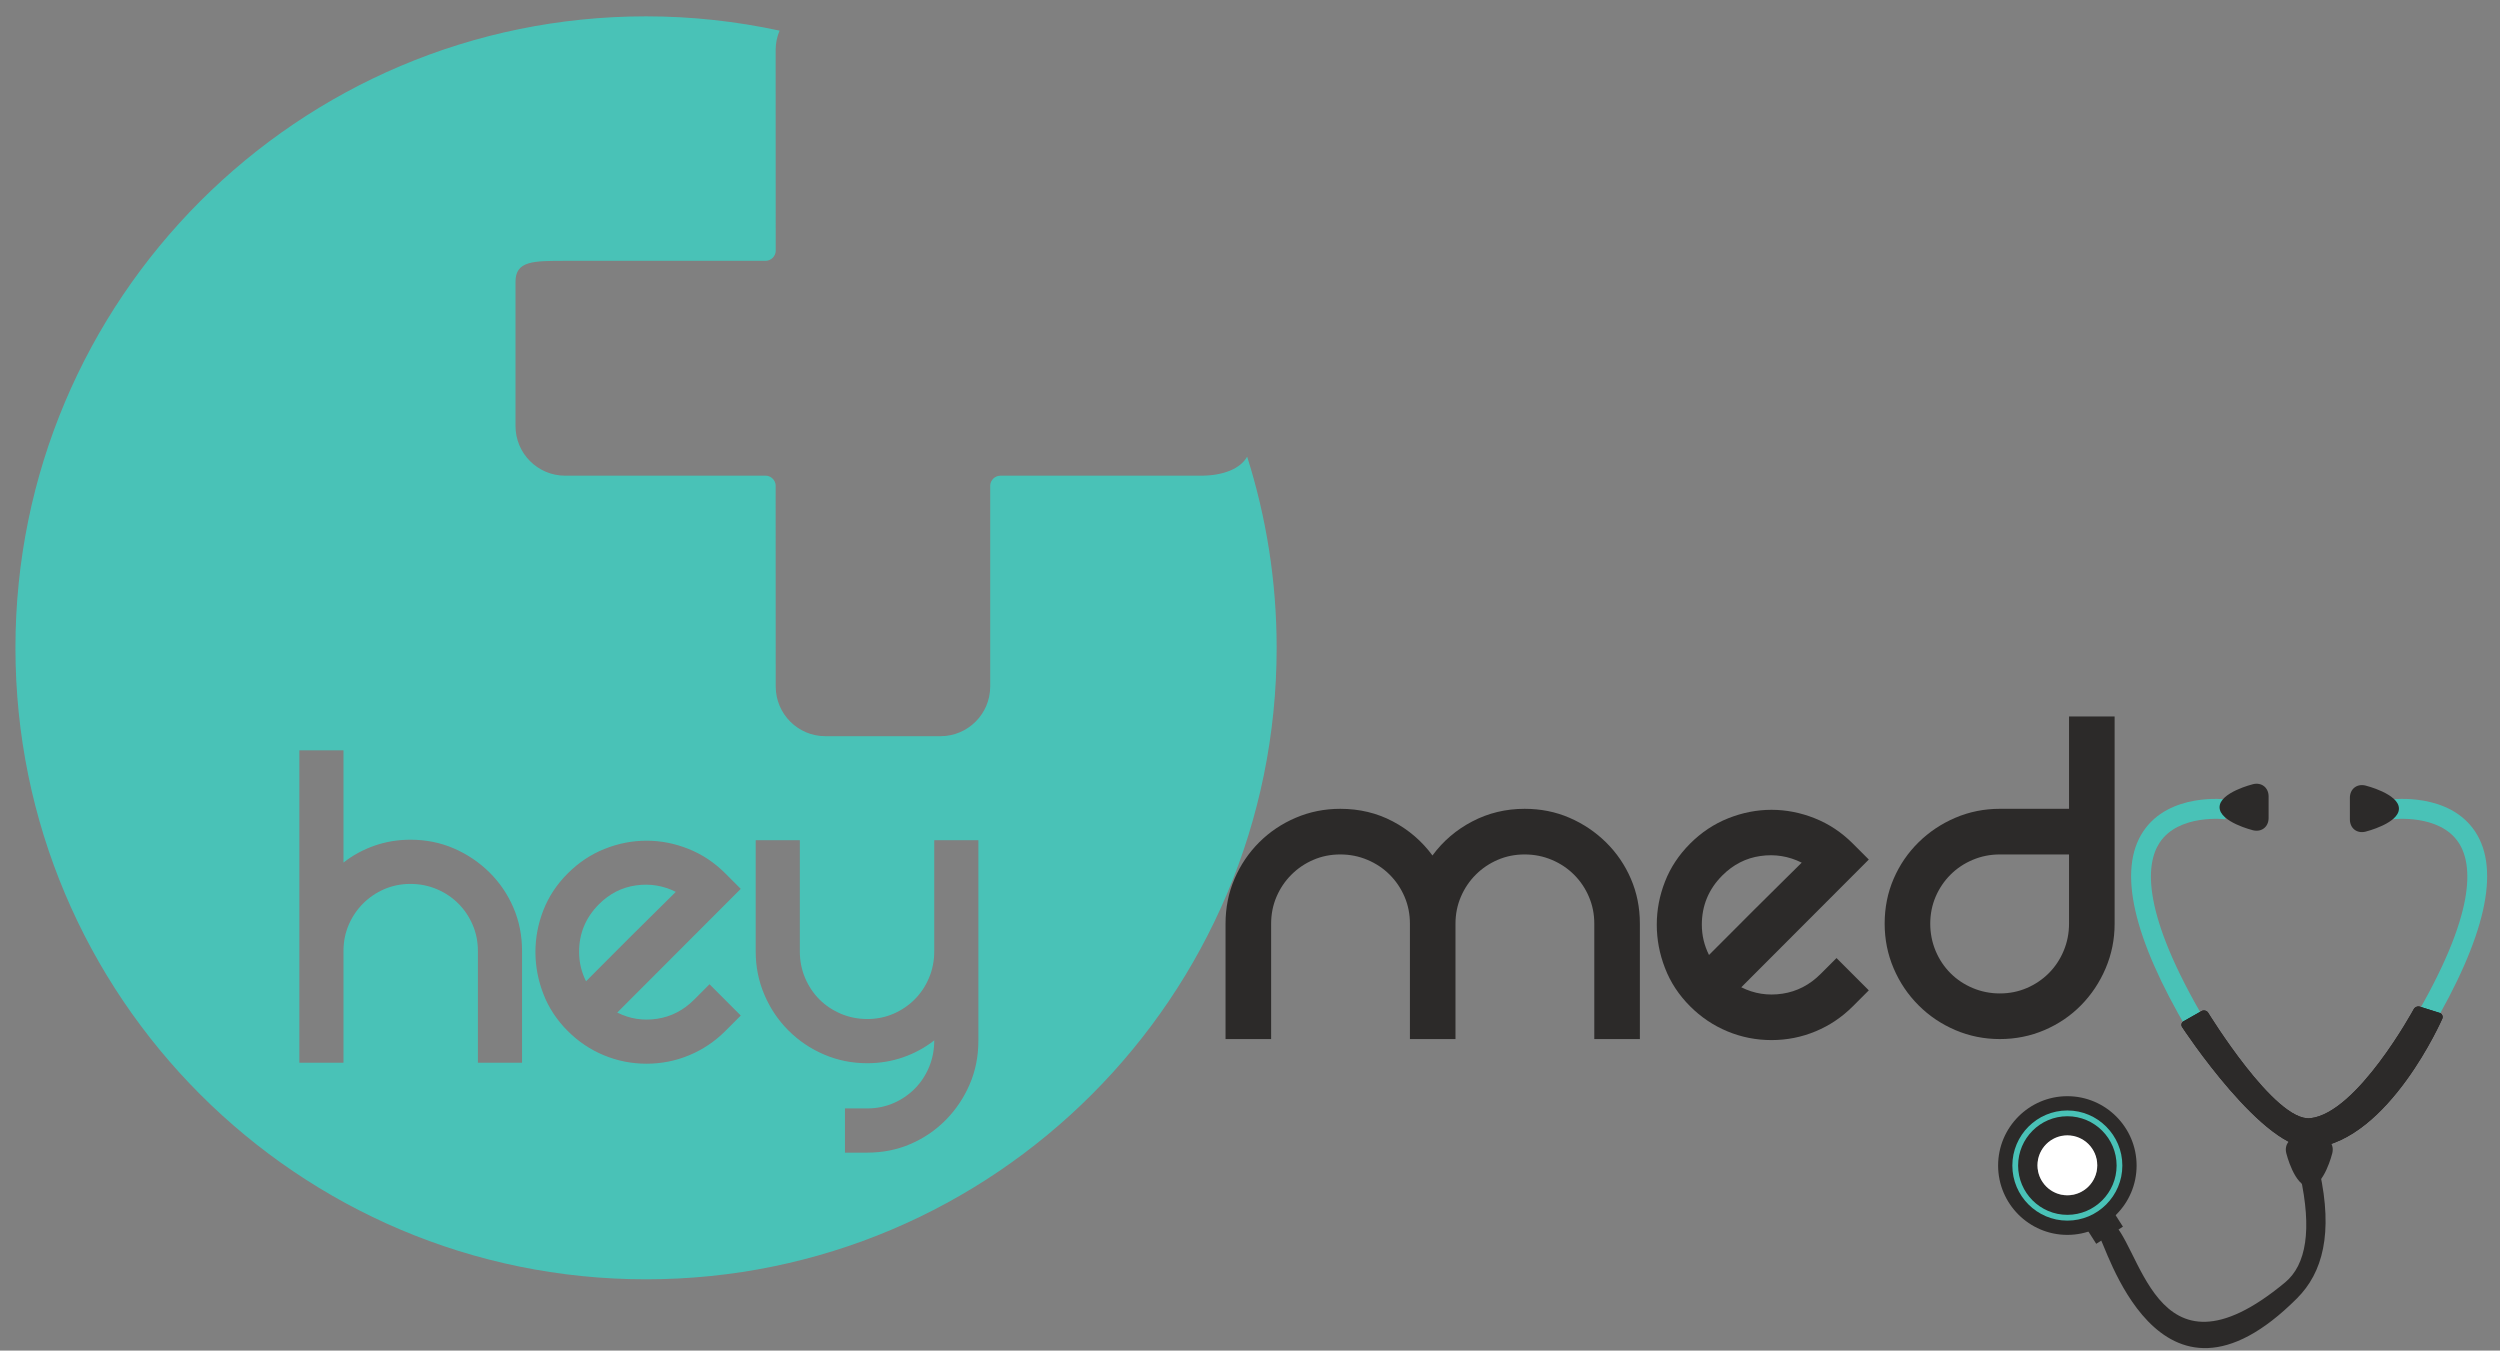 <?xml version="1.0" encoding="UTF-8" standalone="no"?>
<svg xmlns:dc="http://purl.org/dc/elements/1.1/" xmlns:cc="http://creativecommons.org/ns#" xmlns:rdf="http://www.w3.org/1999/02/22-rdf-syntax-ns#" xmlns:svg="http://www.w3.org/2000/svg" xmlns="http://www.w3.org/2000/svg" xmlns:sodipodi="http://sodipodi.sourceforge.net/DTD/sodipodi-0.dtd" xmlns:inkscape="http://www.inkscape.org/namespaces/inkscape" viewBox="0 0 87 47" height="47" width="87" xml:space="preserve" version="1.1" id="svg2" inkscape:version="0.91 r13725" sodipodi:docname="logo_nav.svg"><rect x="0" y="0" width="87" height="47" fill="#808080" stroke="none"/><sodipodi:namedview pagecolor="#ffffff" bordercolor="#666666" borderopacity="1" objecttolerance="10" gridtolerance="10" guidetolerance="10" inkscape:pageopacity="0" inkscape:pageshadow="2" inkscape:window-width="1301" inkscape:window-height="744" id="namedview25" showgrid="false" inkscape:zoom="3.96" inkscape:cx="37.5" inkscape:cy="20.5" inkscape:window-x="65" inkscape:window-y="24" inkscape:window-maximized="1" inkscape:current-layer="svg2"/><defs id="defs6"/><g transform="matrix(1.436,0,0,-1.438,0.21,47.28)" id="g10"><g transform="matrix(0.283,0,0,0.283,0.228,0.254)" id="g4322"><path id="path50" style="fill:#49c2b7;fill-opacity:1;fill-rule:nonzero;stroke:none" d="m 53.129,39.569 c -1.203,-0.17 -2.258,-0.707 -3.164,-1.613 -1.133,-1.133 -1.699,-2.492 -1.699,-4.078 0,-0.879 0.199,-1.713 0.595,-2.506 0.34,0.34 0.856,0.856 1.55,1.551 0.694,0.693 1.43,1.43 2.208,2.209 0.779,0.777 1.529,1.521 2.252,2.228 0.722,0.707 1.28,1.26 1.678,1.656 -1.077,0.539 -2.217,0.723 -3.42,0.553" inkscape:connector-curvature="0"/><path id="path52" style="fill:#49c2b7;fill-opacity:1;fill-rule:nonzero;stroke:none" d="m 82.458,26.274 c 0,-1.33 -0.249,-2.568 -0.744,-3.717 -0.495,-1.147 -1.175,-2.158 -2.038,-3.037 -0.865,-0.877 -1.869,-1.562 -3.016,-2.059 -1.147,-0.496 -2.386,-0.744 -3.717,-0.744 l -1.911,0 0,3.781 1.911,0 c 0.792,0 1.536,0.148 2.23,0.445 0.694,0.297 1.303,0.709 1.827,1.232 0.523,0.523 0.934,1.139 1.231,1.848 0.297,0.707 0.446,1.457 0.446,2.25 l 0,0.043 C 77.885,25.694 77,25.213 76.023,24.873 c -0.977,-0.34 -2.003,-0.51 -3.079,-0.51 -1.303,0 -2.534,0.246 -3.695,0.742 -1.161,0.496 -2.18,1.181 -3.058,2.06 -0.878,0.877 -1.565,1.897 -2.059,3.059 -0.496,1.161 -0.743,2.393 -0.743,3.696 l 0,9.514 3.78,0 0,-9.514 c 0,-0.793 0.148,-1.545 0.445,-2.252 0.298,-0.707 0.708,-1.324 1.232,-1.848 0.524,-0.523 1.14,-0.933 1.848,-1.232 0.707,-0.297 1.458,-0.445 2.251,-0.445 0.792,0 1.536,0.148 2.23,0.445 0.694,0.299 1.303,0.709 1.827,1.232 0.523,0.524 0.934,1.141 1.231,1.848 0.297,0.707 0.446,1.459 0.446,2.252 l 0,9.514 3.78,0 0,-17.16 z m -27.502,1.891 c 1.203,0.183 2.258,0.729 3.164,1.635 l 1.316,1.316 2.676,-2.676 -1.316,-1.316 c -0.907,-0.906 -1.94,-1.6 -3.101,-2.08 -1.161,-0.482 -2.379,-0.723 -3.653,-0.723 -1.273,0 -2.491,0.241 -3.653,0.723 -1.161,0.48 -2.194,1.174 -3.1,2.08 -0.934,0.936 -1.629,1.99 -2.081,3.164 -0.454,1.176 -0.68,2.372 -0.68,3.59 0,1.217 0.226,2.406 0.68,3.568 0.452,1.161 1.147,2.209 2.081,3.143 0.934,0.934 1.989,1.635 3.164,2.102 1.175,0.469 2.371,0.701 3.589,0.701 1.218,0 2.414,-0.232 3.589,-0.701 1.175,-0.467 2.23,-1.168 3.164,-2.102 l 1.316,-1.316 -10.576,-10.577 c 1.076,-0.539 2.216,-0.714 3.42,-0.531 z m -11.575,-3.76 -3.78,0 0,9.557 c 0,0.793 -0.15,1.537 -0.446,2.231 -0.298,0.693 -0.708,1.303 -1.232,1.826 -0.525,0.523 -1.141,0.935 -1.848,1.232 -0.709,0.297 -1.459,0.445 -2.252,0.445 -0.793,0 -1.536,-0.148 -2.23,-0.445 C 30.9,38.953 30.292,38.541 29.769,38.018 29.244,37.495 28.834,36.885 28.536,36.192 28.239,35.498 28.091,34.754 28.091,33.961 l 0,-9.557 -3.78,0 0,26.717 3.78,0 0,-9.6 c 0.792,0.623 1.678,1.105 2.654,1.445 0.977,0.34 2.003,0.51 3.079,0.51 1.331,0 2.57,-0.248 3.717,-0.744 1.147,-0.496 2.159,-1.176 3.037,-2.039 0.877,-0.863 1.565,-1.869 2.06,-3.016 0.495,-1.147 0.744,-2.385 0.744,-3.717 l 0,-9.557 z m 62.093,51.826 c -0.571,-1.011 -2.002,-1.627 -3.98,-1.627 l -17.156,0 c -0.47,0 -0.866,-0.395 -0.866,-0.86 l 0,-17.161 c 0,-2.349 -1.908,-4.254 -4.251,-4.254 l -9.868,0 c -2.344,0 -4.249,1.905 -4.249,4.254 l -0.006,17.161 c 0,0.309 -0.158,0.507 -0.254,0.605 -0.095,0.099 -0.298,0.256 -0.605,0.256 l -17.168,0 c -2.345,0 -4.25,1.907 -4.25,4.251 l 0,9.67 c 0,0 0,2.621 0,2.659 0,1.794 1.506,1.794 4.25,1.794 l 17.168,0 c 0.462,0 0.865,0.394 0.865,0.862 l -0.006,17.163 c 0,0.588 0.12,1.149 0.337,1.659 C 61.748,113.456 57.925,113.885 54,113.885 24.177,113.885 0,89.708 0,59.885 0,30.061 24.177,5.885 54,5.885 c 29.823,0 54,24.176 54,54 0,5.698 -0.889,11.188 -2.525,16.346" inkscape:connector-curvature="0"/><path id="path54" style="fill:#2c2a29;fill-opacity:1;fill-rule:nonzero;stroke:none" d="m 129.236,46.118 c 1.373,0 2.653,-0.254 3.837,-0.766 1.185,-0.512 2.229,-1.215 3.136,-2.106 0.906,-0.893 1.615,-1.93 2.126,-3.114 0.513,-1.185 0.769,-2.464 0.769,-3.837 l 0,-9.867 -3.903,0 0,9.867 c 0,0.818 -0.153,1.586 -0.462,2.303 -0.305,0.717 -0.729,1.344 -1.27,1.885 -0.543,0.541 -1.179,0.965 -1.908,1.272 -0.732,0.309 -1.507,0.461 -2.325,0.461 -0.819,0 -1.587,-0.152 -2.303,-0.461 -0.716,-0.307 -1.344,-0.731 -1.885,-1.272 -0.541,-0.541 -0.965,-1.168 -1.271,-1.885 -0.307,-0.717 -0.462,-1.484 -0.462,-2.303 l 0,-9.867 -3.902,0 0,9.867 c 0,0.818 -0.153,1.586 -0.46,2.303 -0.307,0.717 -0.732,1.344 -1.272,1.885 -0.541,0.541 -1.178,0.965 -1.91,1.272 -0.73,0.309 -1.504,0.461 -2.322,0.461 -0.819,0 -1.587,-0.152 -2.303,-0.461 -0.716,-0.307 -1.345,-0.731 -1.885,-1.272 -0.542,-0.541 -0.965,-1.168 -1.273,-1.885 -0.307,-0.717 -0.46,-1.484 -0.46,-2.303 l 0,-9.867 -3.904,0 0,9.867 c 0,1.373 0.257,2.652 0.769,3.837 0.51,1.184 1.211,2.221 2.104,3.114 0.893,0.891 1.936,1.594 3.136,2.106 1.199,0.512 2.471,0.766 3.816,0.766 1.636,0 3.136,-0.357 4.494,-1.074 1.359,-0.715 2.494,-1.688 3.4,-2.916 0.904,1.229 2.045,2.201 3.419,2.916 1.375,0.717 2.867,1.074 4.474,1.074" inkscape:connector-curvature="0"/><path id="path56" style="fill:#2c2a29;fill-opacity:1;fill-rule:nonzero;stroke:none" d="m 146.164,40.418 c -1.17,-1.17 -1.754,-2.574 -1.754,-4.211 0,-0.906 0.204,-1.77 0.613,-2.588 0.352,0.352 0.885,0.883 1.601,1.6 0.717,0.717 1.477,1.476 2.281,2.281 0.805,0.805 1.579,1.572 2.325,2.303 0.745,0.731 1.323,1.3 1.732,1.711 -1.111,0.555 -2.289,0.746 -3.529,0.57 -1.245,-0.176 -2.334,-0.731 -3.269,-1.666 z m 9.779,-7.062 2.764,-2.762 -1.36,-1.359 c -0.935,-0.936 -2.003,-1.652 -3.201,-2.148 -1.2,-0.498 -2.457,-0.746 -3.771,-0.746 -1.316,0 -2.573,0.248 -3.773,0.746 -1.198,0.496 -2.267,1.213 -3.201,2.148 -0.964,0.965 -1.681,2.052 -2.147,3.268 -0.47,1.211 -0.703,2.447 -0.703,3.705 0,1.258 0.233,2.484 0.703,3.684 0.466,1.199 1.183,2.279 2.147,3.246 0.965,0.965 2.053,1.688 3.268,2.17 1.212,0.482 2.448,0.725 3.706,0.725 1.257,0 2.491,-0.242 3.705,-0.725 1.213,-0.482 2.301,-1.205 3.267,-2.17 l 1.36,-1.359 -10.92,-10.922 c 1.109,-0.555 2.286,-0.736 3.531,-0.547 1.243,0.189 2.33,0.752 3.266,1.689 l 1.359,1.357" inkscape:connector-curvature="0"/><path id="path58" style="fill:#2c2a29;fill-opacity:1;fill-rule:nonzero;stroke:none" d="m 169.933,30.331 c 0.819,0 1.587,0.154 2.303,0.461 0.716,0.307 1.344,0.731 1.887,1.272 0.54,0.541 0.964,1.178 1.27,1.908 0.308,0.731 0.461,1.506 0.461,2.324 l 0,5.92 -5.921,0 c -0.818,0 -1.594,-0.152 -2.324,-0.461 -0.732,-0.307 -1.367,-0.731 -1.907,-1.272 -0.541,-0.541 -0.966,-1.168 -1.273,-1.885 -0.305,-0.717 -0.459,-1.484 -0.459,-2.303 0,-0.818 0.154,-1.594 0.459,-2.324 0.307,-0.731 0.732,-1.368 1.273,-1.908 0.54,-0.541 1.175,-0.965 1.907,-1.272 0.73,-0.306 1.506,-0.461 2.324,-0.461 z m 9.825,23.682 0,-17.717 c 0,-1.346 -0.257,-2.617 -0.769,-3.817 -0.51,-1.199 -1.213,-2.25 -2.104,-3.156 -0.892,-0.908 -1.938,-1.615 -3.137,-2.127 -1.197,-0.511 -2.471,-0.767 -3.815,-0.767 -1.345,0 -2.616,0.256 -3.815,0.767 -1.198,0.512 -2.252,1.219 -3.156,2.127 -0.907,0.906 -1.617,1.957 -2.128,3.156 -0.512,1.2 -0.768,2.471 -0.768,3.817 0,1.373 0.256,2.652 0.768,3.837 0.511,1.184 1.221,2.221 2.128,3.114 0.904,0.891 1.958,1.594 3.156,2.106 1.199,0.512 2.47,0.766 3.815,0.766 l 5.921,0 0,7.894 3.904,0" inkscape:connector-curvature="0"/><path id="path60" style="fill:#49c2b7;fill-opacity:1;fill-rule:nonzero;stroke:none" d="m 210.639,44.159 c 2.172,-3.295 0.87,-9.031 -3.872,-17.045 l -1.461,0.865 c 5.45,9.221 5.137,13.375 3.914,15.239 -1.628,2.481 -5.599,2.011 -5.636,2.006 l -0.219,1.688 c 0.205,0.027 5.053,0.615 7.274,-2.752" inkscape:connector-curvature="0"/><path id="path62" style="fill:#49c2b7;fill-opacity:1;fill-rule:nonzero;stroke:none" d="m 182.19,44.159 c -2.171,-3.295 -0.871,-9.031 3.87,-17.045 l 1.464,0.865 c -5.452,9.221 -5.137,13.375 -3.916,15.239 1.627,2.481 5.598,2.011 5.638,2.006 l 0.218,1.688 c -0.205,0.027 -5.052,0.615 -7.274,-2.752" inkscape:connector-curvature="0"/><path id="path64" style="fill:#211c1d;fill-opacity:1;fill-rule:nonzero;stroke:none" d="m 207.587,28.668 c 0.204,-0.065 0.311,-0.279 0.237,-0.48 0,0 -4.53,-10.371 -11.039,-11.068 -4.168,-0.447 -11.237,10.32 -11.237,10.32 -0.126,0.174 -0.075,0.402 0.111,0.51 l 1.541,0.873 c 0.184,0.105 0.437,0.049 0.559,-0.129 0,0 5.732,-9.359 8.753,-9.035 4.024,0.428 8.848,9.303 8.848,9.303 0.091,0.195 0.33,0.301 0.536,0.238 l 1.691,-0.531" inkscape:connector-curvature="0"/><path id="path66" style="fill:#2c2a29;fill-opacity:1;fill-rule:nonzero;stroke:none" d="m 207.587,28.668 c 0.204,-0.065 0.311,-0.279 0.237,-0.48 0,0 -4.53,-10.371 -11.039,-11.068 -4.168,-0.447 -11.237,10.32 -11.237,10.32 -0.126,0.174 -0.075,0.402 0.111,0.51 l 1.541,0.873 c 0.184,0.105 0.437,0.049 0.559,-0.129 0,0 5.732,-9.359 8.753,-9.035 4.024,0.428 8.848,9.303 8.848,9.303 0.091,0.195 0.33,0.301 0.536,0.238 l 1.691,-0.531" inkscape:connector-curvature="0"/><path id="path68" style="fill:#2c2a29;fill-opacity:1;fill-rule:nonzero;stroke:none" d="M 195.385,4.266 C 183.439,-7.681 178.911,9.239 178.461,9.473 l 0.785,1.51 c 2.795,-1.45 3.667,-14.846 15.108,-5.366 1.821,1.51 2.313,4.518 1.294,9.141 l 1.664,0.366 c 1.17,-5.327 0.254,-8.677 -1.927,-10.857" inkscape:connector-curvature="0"/><path id="path70" style="fill:#2c2a29;fill-opacity:1;fill-rule:nonzero;stroke:none" d="m 180.47,10.385 -2.286,-1.465 -0.916,1.434 2.284,1.465 0.918,-1.434" inkscape:connector-curvature="0"/><path id="path72" style="fill:#2c2a29;fill-opacity:1;fill-rule:nonzero;stroke:none" d="m 175.711,10.983 c -2.554,0 -4.63,2.076 -4.63,4.629 0,2.554 2.076,4.631 4.63,4.631 2.552,0 4.631,-2.077 4.631,-4.631 0,-2.553 -2.079,-4.629 -4.631,-4.629 z m 0,10.561 c -3.271,0 -5.93,-2.662 -5.93,-5.932 0,-3.269 2.659,-5.928 5.93,-5.928 3.27,0 5.929,2.658 5.929,5.928 0,3.27 -2.659,5.932 -5.929,5.932" inkscape:connector-curvature="0"/><path id="path74" style="fill:#49c2b7;fill-opacity:1;fill-rule:nonzero;stroke:none" d="m 175.711,12.299 c -1.828,0 -3.314,1.486 -3.314,3.313 0,1.826 1.486,3.312 3.314,3.312 1.828,0 3.312,-1.486 3.312,-3.312 0,-1.827 -1.484,-3.313 -3.312,-3.313 z m 0,8.024 c -2.596,0 -4.711,-2.115 -4.711,-4.711 0,-2.596 2.115,-4.709 4.711,-4.709 2.594,0 4.708,2.113 4.708,4.709 0,2.596 -2.114,4.711 -4.708,4.711" inkscape:connector-curvature="0"/><path id="path76" style="fill:#2c2a29;fill-opacity:1;fill-rule:nonzero;stroke:none" d="m 175.711,13.063 c -1.405,0 -2.551,1.143 -2.551,2.549 0,1.406 1.146,2.55 2.551,2.55 1.405,0 2.55,-1.144 2.55,-2.55 0,-1.406 -1.145,-2.549 -2.55,-2.549 z m 0,6.766 c -2.325,0 -4.217,-1.891 -4.217,-4.217 0,-2.325 1.892,-4.215 4.217,-4.215 2.326,0 4.217,1.89 4.217,4.215 0,2.326 -1.891,4.217 -4.217,4.217" inkscape:connector-curvature="0"/><path id="path78" style="fill:#ffffff;fill-opacity:1;fill-rule:nonzero;stroke:none" d="m 173.152,15.635 c 0,-1.412 1.145,-2.561 2.559,-2.561 1.414,0 2.56,1.149 2.56,2.561 0,1.416 -1.146,2.562 -2.56,2.562 -1.414,0 -2.559,-1.147 -2.559,-2.562" inkscape:connector-curvature="0"/><path id="path80" style="fill:#2c2a29;fill-opacity:1;fill-rule:nonzero;stroke:none" d="m 195.504,18.008 c -0.753,0 -1.229,-0.599 -1.047,-1.335 0,0 0.703,-2.865 1.972,-2.865 1.267,0 1.969,2.865 1.969,2.865 0.181,0.736 -0.291,1.335 -1.047,1.335 l -1.847,0" inkscape:connector-curvature="0"/><path id="path82" style="fill:#2c2a29;fill-opacity:1;fill-rule:nonzero;stroke:none" d="m 199.904,45.213 c 0,-0.758 0.601,-1.228 1.335,-1.049 0,0 2.865,0.703 2.865,1.971 0,1.27 -2.865,1.973 -2.865,1.973 -0.734,0.179 -1.335,-0.293 -1.335,-1.049 l 0,-1.846" inkscape:connector-curvature="0"/><path id="path84" style="fill:#2c2a29;fill-opacity:1;fill-rule:nonzero;stroke:none" d="m 192.944,45.332 c 0,-0.758 -0.601,-1.229 -1.336,-1.049 0,0 -2.864,0.701 -2.864,1.971 0,1.268 2.864,1.97 2.864,1.97 0.735,0.18 1.336,-0.293 1.336,-1.048 l 0,-1.844" inkscape:connector-curvature="0"/></g></g></svg>